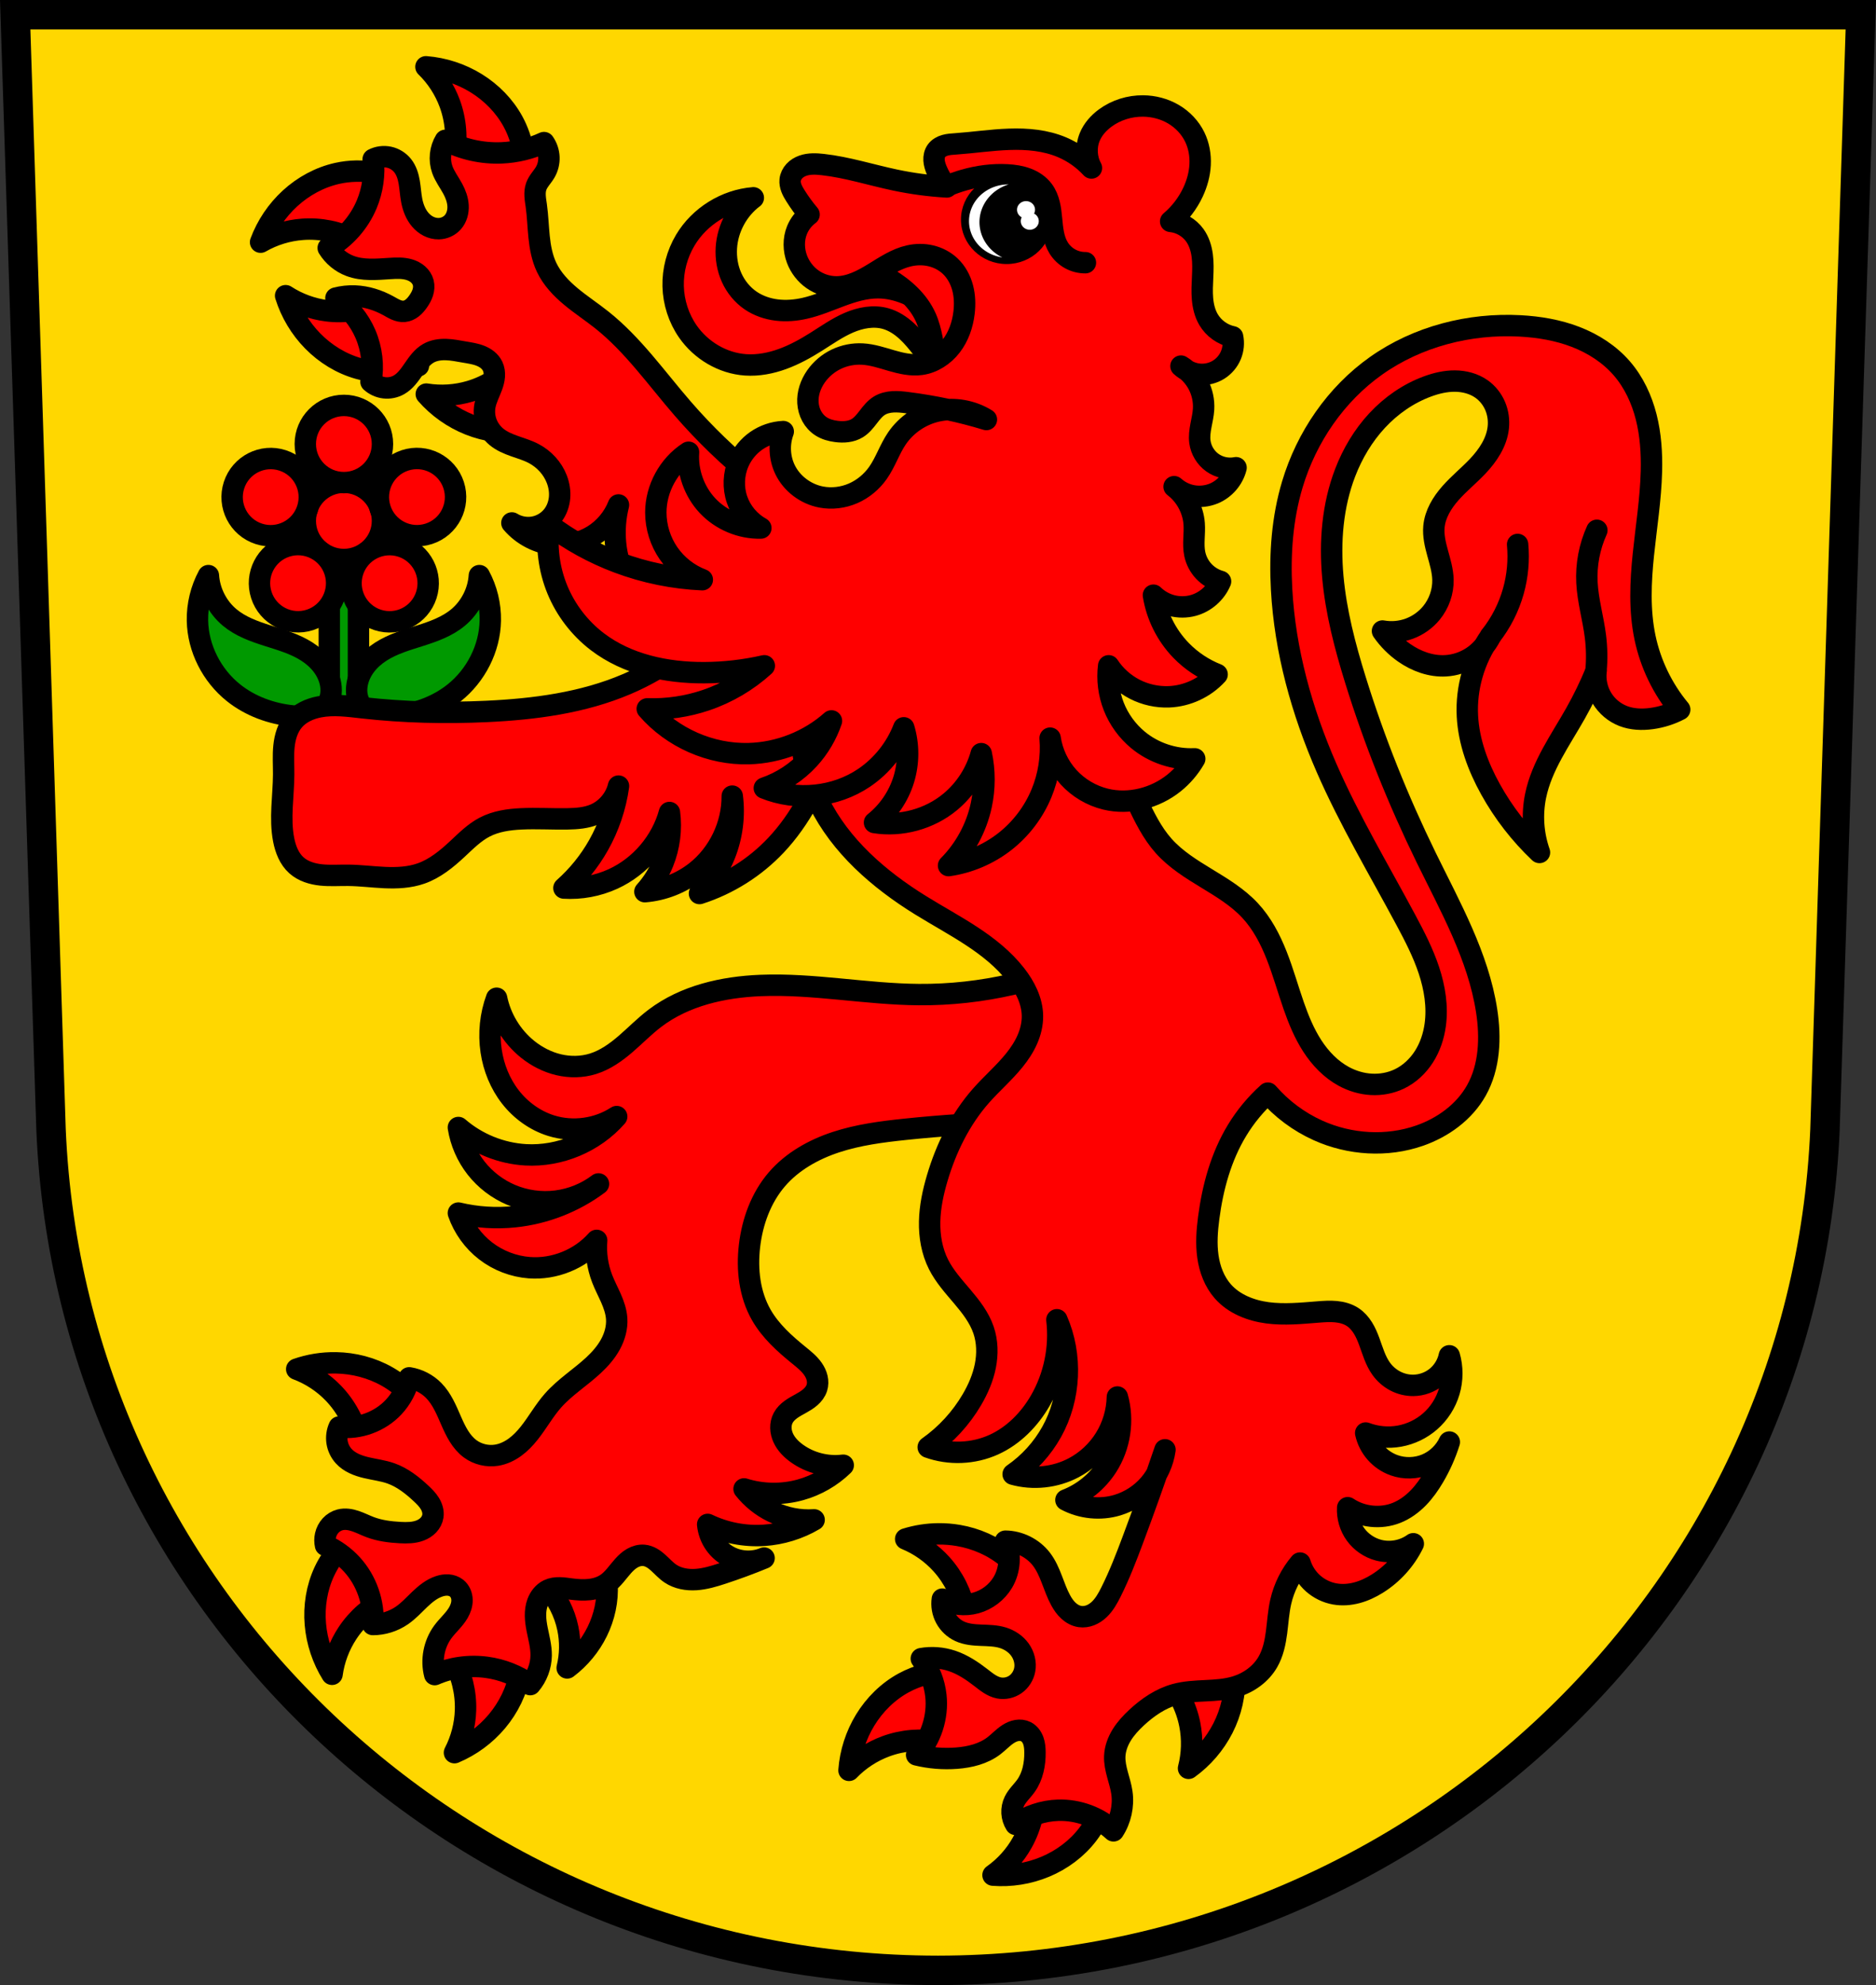 <svg xmlns="http://www.w3.org/2000/svg" width="701.33" height="741.77" viewBox="0 0 701.334 741.769"><rect x="0" y="0" width="701.334" height="741.769" fill="#333333" stroke="none"/><g transform="translate(-30.3-38.568)"><g stroke="#000"><path d="m35.983 44.07l13.398 416.62c7.415 175.25 153.92 314.05 331.59 314.14 177.51-.215 324.07-139.06 331.59-314.14l13.398-416.62h-344.98z" fill="#ffd700" fill-rule="evenodd" stroke-width="11"/><g transform="translate(835.08 2)" stroke-width="8" fill="#090" stroke-linejoin="round"><path stroke-linecap="round" d="m-681.67 247.56h10.898v73.45h-10.898z"/><path d="m-726.87 251.65c-2.775 5.138-4.199 10.999-4.09 16.838.194 10.368 5.367 20.469 13.471 26.939 6.276 5.01 14.14 7.872 22.13 8.66 2.197.217 4.435.281 6.594-.184 2.159-.464 4.247-1.499 5.672-3.186.959-1.135 1.589-2.531 1.891-3.986.302-1.455.284-2.967.035-4.432-.436-2.564-1.574-4.986-3.145-7.06-1.571-2.073-3.566-3.806-5.756-5.209-4.452-2.852-9.617-4.328-14.656-5.93-5.04-1.601-10.149-3.429-14.207-6.818-4.611-3.851-7.55-9.64-7.938-15.635zm101.3 0c-.388 5.995-3.326 11.784-7.938 15.635-4.058 3.389-9.168 5.217-14.207 6.818-5.04 1.601-10.206 3.077-14.658 5.93-2.19 1.403-4.185 3.136-5.756 5.209-1.571 2.073-2.707 4.494-3.143 7.06-.249 1.465-.269 2.977.033 4.432.302 1.455.932 2.851 1.891 3.986 1.425 1.687 3.513 2.721 5.672 3.186 2.159.464 4.398.4 6.596.184 7.993-.788 15.853-3.649 22.13-8.66 8.103-6.471 13.275-16.571 13.469-26.939.109-5.839-1.313-11.7-4.088-16.838z" fill-rule="evenodd"/></g><g stroke-width="8"><g fill="#f00" stroke-linejoin="round"><g stroke-linecap="round"><circle cx="158.86" cy="233.21" r="14.424"/><circle cx="158.86" cy="204.48" r="14.424"/><circle cx="270.88" cy="-107.76" r="14.424" transform="matrix(.309.951-.951.309 0 0)"/><circle cx="172.72" cy="194.4" r="14.424" transform="matrix(-.309.951.951.309 0 0)"/><circle cx="-189.58" cy="-246.62" r="14.424" transform="matrix(.309-.951-.951-.309 0 0)"/><circle cx="-287.74" cy="55.54" r="14.424" transform="matrix(-.309-.951.951-.309 0 0)"/></g><g fill-rule="evenodd"><path d="m189.54 63.52c3.954 3.846 7.03 8.592 8.922 13.773 2.286 6.257 2.832 13.14 1.563 19.678l26.08 9.152c1.058-7.527-.36-15.382-3.98-22.06-3.208-5.92-8.09-10.881-13.822-14.414-5.654-3.485-12.144-5.603-18.766-6.125zm-26.09 38.988c-2.374.044-4.744.322-7.06.838-6.572 1.464-12.681 4.802-17.648 9.348-4.9 4.484-8.716 10.144-11.03 16.369 4.782-2.75 10.19-4.407 15.691-4.809 6.643-.485 13.412.875 19.354 3.887l15.945-22.58c-4.778-2.117-10.02-3.15-15.248-3.053zm148.48 9.977c-10.349.828-20.14 6.924-25.449 15.846-3.072 5.161-4.68 11.191-4.529 17.195.15 6 2.066 11.962 5.49 16.896 4.905 7.07 13.02 11.911 21.607 12.484 4.7.314 9.426-.604 13.852-2.219 4.425-1.615 8.57-3.914 12.557-6.424 3.982-2.507 7.854-5.246 12.174-7.111 4.32-1.865 9.227-2.808 13.756-1.533 2.952.831 5.591 2.562 7.854 4.631 2.263 2.069 4.182 4.48 6.072 6.895 3.591 4.588 7.112 9.229 10.562 13.924l11.525-8.162c-4.617-8.285-11.06-15.549-18.727-21.13-5.916-4.302-12.853-7.678-20.17-7.684-4.76-.004-9.403 1.414-13.867 3.068-4.464 1.654-8.859 3.565-13.502 4.615-3.407.77-6.939 1.066-10.406.646-3.467-.419-6.871-1.568-9.762-3.527-3.132-2.123-5.608-5.171-7.16-8.621-1.553-3.45-2.191-7.29-1.963-11.07.441-7.304 4.229-14.338 10.08-18.727zm-174.85 36.572c1.979 6.34 5.485 12.197 10.139 16.936 4.718 4.804 10.64 8.465 17.12 10.277 7.32 2.046 15.293 1.683 22.396-1.02l-14.717-23.398c-6.094 2.69-12.925 3.683-19.533 2.844-5.472-.695-10.782-2.637-15.41-5.639zm85.68 25.21c-4.488 4.922-10.335 8.593-16.719 10.494-5.287 1.575-10.931 1.942-16.377 1.066 4.372 5 9.946 8.941 16.12 11.396 6.257 2.489 13.154 3.446 19.818 2.484 7.523-1.085 14.668-4.638 20.07-9.98l-22.914-15.461m-66.859 373.55c-4.98-.086-9.977.711-14.678 2.359 5.171 1.921 9.901 5.02 13.727 8.994 4.619 4.8 7.9 10.875 9.381 17.369l27.557-2.166c-2.073-7.312-6.543-13.924-12.555-18.574-5.326-4.12-11.798-6.686-18.469-7.602-1.645-.226-3.303-.352-4.963-.381zm11.02 61.64c-6.679 3.628-12.148 9.44-15.365 16.326-2.85 6.101-3.932 12.978-3.361 19.688.563 6.618 2.722 13.09 6.242 18.727.739-5.467 2.724-10.761 5.762-15.365 3.668-5.56 8.874-10.09 14.885-12.965l-8.162-26.41zm214.22 2.266c-4.151.035-8.297.679-12.258 1.922 5.104 2.092 9.727 5.348 13.418 9.447 4.457 4.951 7.533 11.13 8.797 17.67l27.615-1.246c-1.829-7.377-6.076-14.13-11.93-18.982-5.186-4.295-11.568-7.08-18.205-8.213-2.455-.421-4.947-.619-7.438-.598zm-131.27.033l-15.346 19.457c4.03 4.426 6.846 9.946 8.06 15.807 1.013 4.871.928 9.967-.248 14.801 4.749-3.586 8.639-8.3 11.256-13.645 2.669-5.45 4.01-11.576 3.641-17.633-.417-6.825-3.034-13.498-7.367-18.787zm-28.365 29.785l-21.879 16.895c3.262 5.808 4.909 12.512 4.707 19.17-.167 5.514-1.591 10.986-4.135 15.881 6.121-2.578 11.614-6.632 15.885-11.719 4.329-5.157 7.404-11.402 8.586-18.03 1.334-7.483.208-15.384-3.164-22.2zm262.24 2.398l-17.535 21.369c4.481 4.929 7.587 11.09 8.883 17.627 1.073 5.411.913 11.06-.469 16.404 5.387-3.885 9.832-9.07 12.854-14.982 3.063-5.996 4.66-12.773 4.326-19.498-.377-7.591-3.245-15.04-8.06-20.92zm-97.85 19.1c-6.173-.089-12.371 1.422-17.789 4.385-5.908 3.23-10.85 8.133-14.361 13.879-3.463 5.668-5.557 12.166-6.05 18.789 3.831-3.969 8.566-7.06 13.74-8.975 6.248-2.31 13.13-2.885 19.67-1.641l9.05-26.12c-1.412-.193-2.835-.298-4.26-.318zm58.41 39.842l-27.19 4.963c.232 6.657-1.385 13.369-4.621 19.19-2.68 4.822-6.456 9.03-10.963 12.211 6.621.519 13.363-.559 19.492-3.117 6.214-2.594 11.813-6.732 15.906-12.08 4.621-6.03 7.247-13.57 7.379-21.17z"/><path d="m196.78 91.01c-1.963 3.217-2.396 7.324-1.145 10.879.914 2.597 2.634 4.819 3.939 7.242 1.052 1.953 1.848 4.085 1.967 6.301.119 2.215-.493 4.525-1.967 6.184-1.322 1.488-3.291 2.366-5.281 2.4-1.324.023-2.646-.312-3.826-.912-1.18-.6-2.222-1.459-3.08-2.467-1.716-2.02-2.679-4.585-3.178-7.186-.425-2.22-.534-4.49-.91-6.719-.376-2.229-1.051-4.47-2.451-6.244-1.265-1.602-3.097-2.748-5.092-3.182-1.995-.434-4.136-.153-5.951.779.637 5.684-.197 11.528-2.4 16.807-2.846 6.819-7.995 12.653-14.406 16.326 1.884 3.055 4.804 5.46 8.164 6.723 4.692 1.764 9.882 1.285 14.885.959 2.456-.16 4.974-.27 7.326.453 1.176.362 2.299.935 3.219 1.752.92.817 1.632 1.886 1.939 3.078.312 1.211.199 2.505-.178 3.697-.377 1.192-1.01 2.29-1.723 3.314-.632.904-1.345 1.764-2.213 2.443-.868.68-1.906 1.174-3 1.273-1.06.096-2.124-.178-3.104-.596-.979-.417-1.89-.976-2.822-1.49-3.82-2.107-8.09-3.469-12.445-3.65-2.408-.1-4.832.16-7.164.77 4.846 3.326 8.724 8.05 11.04 13.445 2.396 5.573 3.123 11.851 2.064 17.824 1.383 1.253 3.167 2.059 5.02 2.268 1.855.208 3.772-.181 5.398-1.096 2.369-1.332 3.992-3.647 5.531-5.887 1.539-2.24 3.153-4.558 5.512-5.908 1.989-1.139 4.35-1.482 6.641-1.408 2.29.074 4.546.541 6.805.928 2.02.346 4.075.636 5.982 1.391.954.377 1.868.871 2.664 1.518.796.647 1.474 1.45 1.918 2.375.562 1.17.734 2.501.639 3.795-.095 1.294-.448 2.557-.895 3.775-.892 2.437-2.171 4.759-2.625 7.314-.376 2.116-.158 4.333.604 6.344.761 2.01 2.061 3.809 3.717 5.18 1.968 1.629 4.377 2.628 6.787 3.477 2.41.848 4.878 1.576 7.139 2.766 3.895 2.049 7.07 5.494 8.643 9.604.842 2.197 1.232 4.582 1.02 6.926-.213 2.344-1.039 4.643-2.459 6.52-1.724 2.279-4.318 3.883-7.127 4.41-2.809.527-5.807-.03-8.24-1.529 3.959 4.632 9.776 7.63 15.846 8.164 5.03.443 10.192-.787 14.482-3.447 4.291-2.66 7.688-6.738 9.527-11.439-1.165 4.624-1.539 9.447-1.1 14.195.961 10.37 6.06 20.471 14.412 26.691 4.262 3.174 9.293 5.309 14.537 6.17l52.818-36.01h1.922c-22.14-12-42.09-28.03-58.58-47.06-9.813-11.322-18.524-23.806-30.25-33.13-3.761-2.992-7.798-5.628-11.496-8.697-3.698-3.069-7.1-6.643-9.152-10.988-1.672-3.54-2.385-7.457-2.787-11.352-.403-3.895-.51-7.82-1.053-11.697-.168-1.202-.379-2.401-.441-3.613-.063-1.212.027-2.449.441-3.59.715-1.967 2.313-3.468 3.359-5.281.972-1.685 1.454-3.649 1.369-5.592-.084-1.943-.733-3.859-1.848-5.453-4.963 2.3-10.381 3.613-15.846 3.842-7.261.304-14.594-1.325-21.04-4.676zm103.18 177.34c-9.627 11.151-21.828 20.07-35.38 25.852-16.45 7.02-34.517 9.373-52.38 10.205-15.427.718-30.914.359-46.26-1.359-5.433-.608-10.962-1.385-16.328-.342-3.604.701-7.15 2.304-9.525 5.104-2.253 2.656-3.274 6.164-3.627 9.629-.353 3.465-.099 6.957-.115 10.439-.038 8.184-1.564 16.459 0 24.492.69 3.547 2.073 7.113 4.764 9.525 2.512 2.252 5.917 3.271 9.273 3.617 3.356.346 6.742.087 10.115.125 4.568.052 9.113.648 13.678.848 4.564.2 9.225-.015 13.535-1.529 5.201-1.827 9.574-5.426 13.607-9.184 3.198-2.98 6.323-6.151 10.203-8.164 4.16-2.157 8.927-2.841 13.607-3.063 5.777-.273 11.565.107 17.348 0 3.471-.064 7.02-.321 10.205-1.699 4.366-1.888 7.744-5.917 8.844-10.545-1.079 7.752-3.631 15.296-7.482 22.11-3.388 5.993-7.775 11.421-12.926 15.988 6.278.393 12.646-.787 18.367-3.402 10.2-4.662 18.14-14.01 21.09-24.832.831 6.302 0 12.816-2.383 18.709-1.612 3.987-3.925 7.69-6.803 10.887 6.896-.572 13.607-3.21 19.05-7.484 8.507-6.683 13.68-17.417 13.607-28.23.946 7.331 0 14.899-2.721 21.771-2.156 5.446-5.417 10.452-9.525 14.627 10.834-3.488 20.762-9.752 28.574-18.03 9.233-9.782 15.36-22.09 20.07-34.695 3.798-10.166 6.761-20.645 8.846-31.29l-49.32-20.07m141.85 126.2c-21.04 10.425-44.551 15.833-68.03 15.648-19.774-.156-39.43-4.203-59.19-3.402-13.978.567-28.314 3.791-39.459 12.246-3.841 2.914-7.221 6.384-10.869 9.535-3.648 3.151-7.661 6.03-12.262 7.473-4.156 1.301-8.666 1.359-12.902.352-4.236-1.01-8.199-3.061-11.59-5.793-5.902-4.755-10.07-11.619-11.564-19.05-2.312 6.268-3.02 13.12-2.041 19.729.923 6.225 3.357 12.253 7.232 17.211 3.876 4.958 9.208 8.811 15.217 10.682 8.129 2.531 17.36 1.25 24.492-3.4-8.387 9.578-21.305 15-34.02 14.287-9.205-.52-18.204-4.168-25.17-10.205.874 5.497 3.17 10.762 6.604 15.14 3.434 4.381 7.996 7.867 13.12 10.03 5.293 2.231 11.176 3.042 16.875 2.33 5.699-.712 11.201-2.947 15.781-6.412-9.08 6.792-20.02 11.07-31.29 12.246-7.04.733-14.202.27-21.09-1.361 1.942 5.576 5.541 10.564 10.221 14.164 4.68 3.6 10.423 5.8 16.311 6.246 9.356.709 18.953-3.181 25.17-10.205-.402 4.835.302 9.758 2.041 14.287.957 2.492 2.217 4.854 3.293 7.297 1.076 2.443 1.975 5.01 2.148 7.67.217 3.345-.738 6.701-2.35 9.641-1.612 2.939-3.86 5.49-6.314 7.773-4.91 4.566-10.716 8.169-15.15 13.201-3.32 3.771-5.763 8.23-8.893 12.16-1.565 1.965-3.313 3.805-5.348 5.279-2.034 1.474-4.369 2.575-6.85 2.971-3.43.547-7.07-.323-9.865-2.383-3.46-2.548-5.427-6.606-7.145-10.545-1.736-3.982-3.424-8.121-6.463-11.225-2.454-2.506-5.722-4.2-9.184-4.762-.94 4.048-2.955 7.84-5.783 10.885-5.118 5.511-12.943 8.378-20.41 7.482-.806 1.769-1.079 3.778-.779 5.699.3 1.921 1.173 3.748 2.48 5.188 2.143 2.36 5.279 3.562 8.381 4.299 3.102.737 6.305 1.095 9.309 2.164 4.267 1.519 7.913 4.392 11.225 7.482 1.217 1.136 2.413 2.325 3.281 3.746.868 1.421 1.389 3.111 1.141 4.758-.187 1.242-.807 2.403-1.67 3.316-.863.913-1.961 1.586-3.135 2.035-2.347.898-4.932.903-7.441.771-3.813-.2-7.651-.696-11.225-2.041-1.836-.691-3.586-1.598-5.443-2.229-1.857-.63-3.882-.975-5.783-.492-1.35.343-2.585 1.099-3.531 2.121-.946 1.022-1.601 2.304-1.91 3.662-.28 1.226-.28 2.516 0 3.742 3.727 1.679 7.107 4.126 9.865 7.143 5.497 6.01 8.392 14.325 7.822 22.451 3.859-.009 7.709-1.212 10.887-3.402 2.446-1.686 4.463-3.907 6.609-5.961 2.147-2.054 4.514-3.996 7.336-4.924 1.072-.353 2.206-.553 3.332-.473 1.126.08 2.245.452 3.131 1.152.657.52 1.173 1.21 1.516 1.975.343.765.514 1.602.533 2.439.039 1.675-.525 3.323-1.367 4.771-1.542 2.652-3.962 4.673-5.783 7.143-3.33 4.515-4.489 10.562-3.063 15.988 6.06-2.646 12.841-3.598 19.391-2.721 5.86.784 11.519 3.02 16.328 6.463 2.56-3.01 4.03-6.934 4.082-10.887.043-3.332-.88-6.589-1.521-9.859-.641-3.27-.989-6.741.16-9.869.74-2.01 2.147-3.839 4.082-4.762 1.3-.62 2.769-.808 4.209-.781 1.44.027 2.867.259 4.295.441 2.271.29 4.572.452 6.848.199 2.275-.253 4.534-.94 6.418-2.24 2.485-1.715 4.151-4.349 6.17-6.594 1.01-1.123 2.129-2.167 3.441-2.914 1.312-.747 2.833-1.182 4.336-1.037 1.01.097 1.987.453 2.873.949.886.496 1.687 1.13 2.443 1.809 1.512 1.357 2.865 2.909 4.549 4.045 2.778 1.875 6.271 2.464 9.615 2.242 3.345-.222 6.588-1.199 9.773-2.242 5.286-1.731 10.507-3.661 15.648-5.783-3.987 1.68-8.695 1.553-12.586-.34-2.335-1.136-4.371-2.879-5.852-5.01-1.481-2.133-2.406-4.65-2.654-7.234 6.525 3.138 13.868 4.559 21.09 4.082 6.573-.434 13.04-2.432 18.709-5.783-5.363.374-10.822-.693-15.648-3.061-4.088-2.01-7.719-4.934-10.545-8.504 6.803 2.13 14.222 2.249 21.09.34 5.984-1.663 11.537-4.854 15.988-9.186-6.06.762-12.392-.851-17.35-4.422-2.101-1.513-3.995-3.413-5.072-5.768-.539-1.177-.864-2.459-.891-3.754-.026-1.295.253-2.601.861-3.744.674-1.267 1.728-2.3 2.889-3.145 1.161-.844 2.435-1.515 3.689-2.213 1.254-.698 2.5-1.431 3.58-2.377 1.08-.946 1.993-2.124 2.428-3.492.377-1.187.38-2.477.098-3.689-.283-1.213-.844-2.35-1.555-3.373-1.422-2.045-3.412-3.612-5.346-5.182-5.326-4.323-10.536-9.02-13.947-14.969-4.422-7.716-5.459-17.02-4.422-25.852 1.059-9.02 4.29-17.941 10.205-24.832 5.731-6.677 13.701-11.146 22.06-13.898 8.358-2.752 17.15-3.896 25.904-4.811 13.904-1.453 27.865-2.36 41.84-2.721l31.29-63.27z"/><path d="m563.46 358.99c9.06 18.506 19.456 36.884 22.61 57.25 1.563 10.09 1.158 20.922-3.848 29.826-4.516 8.03-12.469 13.794-21.17 16.837-12.265 4.291-26.15 3.41-38-1.924-7.162-3.224-13.612-8.02-18.761-13.951-4.503 4.052-8.407 8.769-11.546 13.951-5.98 9.874-9.09 21.265-10.583 32.712-.621 4.763-.972 9.606-.303 14.362.669 4.757 2.419 9.455 5.595 13.06 4.173 4.735 10.449 7.183 16.706 8.01 6.257.823 12.601.188 18.892-.309 2.225-.176 4.463-.334 6.685-.122 2.222.212 4.444.813 6.304 2.046 1.547 1.026 2.796 2.459 3.778 4.04.982 1.576 1.71 3.296 2.354 5.04 1.288 3.483 2.291 7.149 4.451 10.17 1.366 1.91 3.173 3.507 5.252 4.599 2.079 1.093 4.426 1.677 6.775 1.654 3.14-.03 6.259-1.163 8.686-3.157 2.427-1.993 4.144-4.833 4.784-7.908 1.249 4.323 1.238 9-.032 13.319-1.27 4.317-3.794 8.257-7.184 11.215-3.223 2.812-7.218 4.731-11.428 5.489-4.21.758-8.623.353-12.625-1.159.602 2.72 1.904 5.283 3.744 7.375 1.841 2.092 4.217 3.708 6.839 4.652 3.861 1.389 8.241 1.278 12.03-.307 3.785-1.585 6.939-4.626 8.659-8.352-1.426 4.529-3.366 8.896-5.773 12.989-1.669 2.838-3.571 5.557-5.873 7.91-2.303 2.353-5.02 4.336-8.08 5.56-5.918 2.369-12.985 1.625-18.28-1.924-.2 3.537.858 7.132 2.942 9.996 2.083 2.865 5.178 4.979 8.604 5.879 4.399 1.155 9.295.249 12.989-2.405-2.989 6.092-7.712 11.321-13.47 14.913-2.363 1.474-4.907 2.682-7.598 3.399-2.691.717-5.534.934-8.277.45-3-.53-5.85-1.908-8.129-3.934-2.279-2.025-3.981-4.692-4.86-7.612-3.507 4.145-6 9.139-7.216 14.432-.861 3.761-1.079 7.635-1.578 11.461-.499 3.826-1.31 7.691-3.233 11.04-2.581 4.491-7.07 7.741-12.03 9.253-7.285 2.223-15.266.867-22.61 2.886-5.462 1.502-10.279 4.806-14.432 8.659-2.08 1.93-4.03 4.03-5.532 6.438-1.497 2.411-2.526 5.158-2.646 7.994-.098 2.32.409 4.622 1.016 6.863.607 2.241 1.32 4.464 1.651 6.762.71 4.929-.431 10.1-3.148 14.276-5.553-5.107-13.145-7.933-20.686-7.697-5.654.177-11.246 2.04-15.875 5.292-.807-1.276-1.282-2.76-1.365-4.267-.084-1.507.224-3.035.884-4.392 1.055-2.168 2.932-3.809 4.33-5.773 2.546-3.577 3.411-8.118 3.367-12.508-.015-1.474-.128-2.97-.628-4.357-.5-1.387-1.427-2.668-2.739-3.34-1.038-.531-2.258-.65-3.408-.457-1.15.193-2.235.684-3.219 1.31-1.968 1.252-3.543 3.03-5.4 4.439-3.937 2.994-8.962 4.214-13.894 4.592-5.01.383-10.09-.031-14.969-1.224 5.39-5.907 8.09-14.18 7.216-22.13-.547-4.987-2.451-9.819-5.454-13.838 3.823-.675 7.814-.378 11.496.856 3.961 1.327 7.493 3.689 10.796 6.247 1.032.799 2.05 1.622 3.153 2.321 1.103.698 2.302 1.273 3.582 1.528 2.134.424 4.428-.099 6.2-1.361 1.772-1.262 3.01-3.238 3.421-5.374.505-2.607-.213-5.388-1.761-7.545-1.548-2.158-3.878-3.701-6.417-4.481-2.614-.803-5.392-.825-8.124-.932-2.732-.107-5.532-.325-8.01-1.473-2.216-1.025-4.084-2.785-5.241-4.934-1.157-2.15-1.596-4.678-1.232-7.092 3.8 2.054 8.401 2.576 12.564 1.425 4.163-1.152 7.842-3.963 10.05-7.678 2.724-4.591 3.093-10.5.962-15.394 5.195.056 10.308 2.612 13.47 6.735 3.459 4.51 4.481 10.412 7.216 15.394.783 1.426 1.716 2.786 2.918 3.882 1.202 1.096 2.689 1.918 4.298 2.152 1.301.189 2.646-.012 3.87-.494 1.224-.482 2.329-1.238 3.286-2.14 1.913-1.806 3.21-4.156 4.39-6.506 3.164-6.304 5.704-12.899 8.178-19.504 4.181-11.162 8.191-22.389 12.03-33.674-.68 4.754-2.745 9.302-5.878 12.943-3.133 3.641-7.322 6.361-11.921 7.743-6.334 1.902-13.41 1.195-19.242-1.924 6.279-2.405 11.755-6.854 15.394-12.508 4.883-7.587 6.322-17.301 3.848-25.977-.12 5.435-1.718 10.831-4.577 15.455-2.859 4.624-6.971 8.466-11.779 11-6.867 3.624-15.13 4.503-22.61 2.405 5.943-4.091 10.924-9.57 14.432-15.875 7.04-12.649 7.77-28.611 1.924-41.852 1.238 10.422-.992 21.23-6.254 30.31-4.046 6.982-9.971 13.02-17.318 16.356-7.642 3.469-16.644 3.822-24.534.962 6.636-4.678 12.255-10.792 16.356-17.799 2.288-3.908 4.117-8.122 5-12.564.882-4.442.788-9.126-.67-13.413-1.605-4.719-4.754-8.737-7.977-12.538-3.223-3.801-6.616-7.546-8.86-11.996-2.478-4.916-3.435-10.507-3.318-16.01.117-5.504 1.273-10.942 2.837-16.22 3.328-11.231 8.608-22 16.356-30.788 4.02-4.559 8.67-8.55 12.485-13.282 1.908-2.366 3.605-4.921 4.828-7.703 1.223-2.782 1.964-5.802 1.929-8.841-.065-5.639-2.781-10.951-6.254-15.394-9.104-11.645-23.03-18.2-35.599-25.977-15.532-9.618-29.935-22.09-38-38.485-6.762-13.736-8.662-29.805-5.292-44.739l97.66-12.508c8.66 18.996 17.479 37.918 26.458 56.765 2.825 5.93 5.724 11.941 10.1 16.837 4.484 5.01 10.299 8.615 16.05 12.11 5.747 3.497 11.593 7.03 16.185 11.942 4.495 4.812 7.601 10.765 10.01 16.893 2.412 6.128 4.178 12.487 6.343 18.706 1.82 5.228 3.939 10.392 6.945 15.04 3.01 4.649 6.948 8.785 11.817 11.418 3.151 1.704 6.665 2.755 10.241 2.957 3.576.201 7.21-.457 10.445-1.995 3.809-1.811 7-4.814 9.268-8.372 2.266-3.558 3.626-7.654 4.201-11.833.942-6.84-.188-13.843-2.356-20.398-2.168-6.555-5.35-12.724-8.612-18.809-10.1-18.854-21.12-37.27-29.68-56.872-9.221-21.13-15.531-43.694-16.79-66.71-.722-13.2.24-26.592 4.04-39.25 5.29-17.622 16.25-33.63 31.27-44.26 15.5-10.968 34.919-15.933 53.879-14.913 7.04.379 14.09 1.564 20.677 4.094 6.586 2.53 12.709 6.448 17.327 11.781 4.472 5.164 7.429 11.529 9.11 18.15 1.681 6.621 2.126 13.506 1.954 20.335-.262 10.388-1.93 20.681-2.999 31.02-1.069 10.336-1.531 20.869.593 31.04 2.058 9.856 6.559 19.19 12.989 26.94-3.295 1.728-6.895 2.873-10.583 3.367-3.549.475-7.246.334-10.583-.962-3.284-1.275-6.122-3.668-7.934-6.689-1.812-3.02-2.588-6.651-2.168-10.149-2.231 5.445-4.803 10.751-7.697 15.875-5.635 9.978-12.607 19.563-14.913 30.788-1.441 7.01-.936 14.415 1.443 21.17-7.247-6.864-13.436-14.844-18.28-23.572-4.693-8.454-8.157-17.765-8.659-27.421-.548-10.534 2.555-21.22 8.659-29.826-1.57 3.149-3.986 5.87-6.927 7.803-2.94 1.932-6.397 3.07-9.911 3.262-5.468.299-10.897-1.686-15.394-4.811-3.183-2.211-5.967-4.995-8.178-8.178 3.351.597 6.859.286 10.05-.891 3.194-1.177 6.06-3.216 8.228-5.844 2.864-3.481 4.451-8 4.33-12.508-.09-3.349-1.083-6.598-1.974-9.827-.891-3.23-1.694-6.56-1.394-9.896.426-4.739 3.047-9.02 6.202-12.585 3.155-3.561 6.882-6.57 10.154-10.02 3.817-4.03 7.097-8.913 7.697-14.432.297-2.733-.09-5.545-1.166-8.07-1.076-2.53-2.844-4.769-5.088-6.357-2.864-2.027-6.421-2.946-9.93-2.973-3.509-.026-6.982.799-10.275 2.01-7.188 2.644-13.642 7.147-18.852 12.761-5.21 5.614-9.19 12.32-11.936 19.47-4.725 12.3-5.792 25.79-4.609 38.914 1.183 13.12 4.548 25.954 8.457 38.538 7.07 22.772 15.973 44.97 26.458 66.39z"/><path d="m336.24 134.91c9.212.362 18.323 3.076 26.23 7.814 5.848 3.503 11.177 8.285 13.953 14.511 2.265 5.081 2.692 10.757 3.907 16.185.625 2.793 1.509 5.622 3.349 7.814 2.105 2.508 5.341 3.946 8.609 4.144 3.268.198 6.548-.78 9.358-2.461 5.619-3.363 9.211-9.237 12.172-15.08 3.432-6.77 6.368-14.02 6.529-21.612.081-3.794-.554-7.63-2.097-11.1-1.544-3.467-4.02-6.552-7.222-8.592-2.835-1.808-6.146-2.756-9.473-3.241-3.327-.486-6.701-.53-10.06-.665-9.686-.389-19.45-1.53-29.02 0-9.658 1.544-18.859 5.851-26.23 12.279z"/></g></g><g fill-rule="evenodd" stroke-linecap="round"><g fill="none"><path d="m587.52 276.25c3.913-4.959 6.835-10.696 8.544-16.778 1.591-5.659 2.132-11.611 1.588-17.464"/><path d="m626.96 289.24c.39-4.268.32-8.578-.209-12.832-.838-6.739-2.822-13.328-3.175-20.11-.349-6.697.933-13.474 3.704-19.581"/></g><path d="m235.58 234.57c-1.137 8.19-.059 16.677 3.089 24.323 3.148 7.646 8.359 14.431 14.933 19.446 11.215 8.555 25.802 11.641 39.907 11.586 7.573-.029 15.14-.895 22.528-2.575-6.306 5.735-13.808 10.148-21.885 12.873-7.02 2.37-14.476 3.466-21.885 3.218 9.356 10.808 23.687 17.12 37.976 16.735 11.301-.307 22.446-4.719 30.896-12.23-1.776 5.228-4.644 10.08-8.368 14.161-4.542 4.974-10.357 8.776-16.735 10.942 12.06 4.946 26.545 3.447 37.33-3.862 6.677-4.524 11.92-11.134 14.804-18.666 1.914 6.246 1.914 13.06 0 19.31-1.93 6.296-5.797 11.983-10.942 16.09 9.959 1.61 20.558-1.281 28.321-7.724 5.583-4.633 9.688-11.02 11.586-18.02 1.371 6.339 1.371 12.971 0 19.31-1.83 8.465-6.128 16.382-12.23 22.528 7.599-1.094 14.9-4.198 20.961-8.911 6.06-4.714 10.866-11.03 13.797-18.12 2.678-6.483 3.791-13.606 3.218-20.597.782 5.397 3.213 10.544 6.884 14.577 3.671 4.03 8.568 6.935 13.868 8.22 8.825 2.139 18.519-.367 25.592-6.06 3.099-2.495 5.732-5.567 7.724-9.01-7.628.372-15.362-2.206-21.241-7.08-3.984-3.303-7.118-7.623-9.02-12.436-1.903-4.813-2.57-10.11-1.922-15.242 2.426 3.687 5.817 6.734 9.742 8.753 3.925 2.02 8.376 3 12.786 2.833 6.794-.264 13.436-3.348 18.02-8.368-5.079-1.995-9.722-5.09-13.517-9.01-5.422-5.603-9.07-12.898-10.299-20.597 1.911 1.86 4.311 3.213 6.892 3.886 2.581.673 5.336.665 7.912-.024 4.564-1.221 8.483-4.65 10.299-9.01-2.39-.65-4.592-1.975-6.286-3.782-1.694-1.807-2.874-4.09-3.369-6.517-.753-3.694.069-7.525-.216-11.284-.408-5.386-3.211-10.546-7.508-13.818 1.963 1.765 4.431 2.964 7.03 3.416 2.601.452 5.328.157 7.772-.842 4.09-1.672 7.294-5.368 8.368-9.655-3.043.611-6.326-.093-8.852-1.897-2.525-1.804-4.256-4.682-4.665-7.758-.271-2.033.013-4.099.393-6.114.38-2.02.858-4.02.98-6.07.191-3.185-.503-6.417-1.983-9.243-1.48-2.826-3.743-5.237-6.47-6.893 1.87 1.733 4.322 2.825 6.861 3.056 2.539.231 5.148-.401 7.3-1.769 1.986-1.262 3.574-3.141 4.487-5.31.913-2.169 1.147-4.617.662-6.92-3.727-.755-7.088-3.156-9.01-6.437-1.371-2.338-2.01-5.04-2.247-7.745-.235-2.7-.08-5.417.042-8.125.122-2.708.212-5.433-.152-8.119-.364-2.686-1.204-5.353-2.792-7.55-2.089-2.89-5.46-4.817-9.01-5.149 3.531-2.991 6.407-6.751 8.368-10.942 1.505-3.217 2.476-6.702 2.653-10.249.177-3.547-.456-7.155-2.01-10.348-1.729-3.555-4.579-6.533-7.991-8.529-3.412-1.996-7.367-3.02-11.319-3.057-5.04-.049-10.1 1.519-14.161 4.506-2.488 1.83-4.623 4.223-5.793 7.08-1.515 3.7-1.272 8.08.644 11.586-3.045-3.311-6.803-5.964-10.942-7.724-6.192-2.633-13.07-3.233-19.798-3-6.725.228-13.397 1.248-20.11 1.718-1.297.091-2.606.163-3.858.513-1.252.35-2.461 1.01-3.222 2.062-.723 1-.985 2.28-.915 3.512.07 1.232.451 2.426.915 3.568.945 2.327 2.253 4.507 3.862 6.437-6.489-.374-12.95-1.236-19.31-2.575-9.02-1.9-17.87-4.763-27.03-5.793-2.506-.282-5.108-.414-7.486.424-1.189.419-2.303 1.085-3.163 2.01-.86.922-1.456 2.108-1.581 3.362-.103 1.032.11 2.077.482 3.045.372.968.901 1.868 1.449 2.748 1.544 2.479 3.266 4.848 5.149 7.08-1.991 1.473-3.568 3.5-4.506 5.793-1.413 3.457-1.33 7.452 0 10.942 1.139 2.989 3.176 5.634 5.795 7.47 2.619 1.836 5.811 2.851 9.01 2.829 4.953-.034 9.552-2.453 13.778-5.04 4.225-2.584 8.427-5.449 13.256-6.548 2.695-.614 5.532-.647 8.221-.006 2.689.641 5.225 1.963 7.227 3.868 2.27 2.16 3.812 5.02 4.619 8.05.806 3.03.899 6.217.531 9.328-.531 4.479-2.05 8.904-4.807 12.474-2.757 3.57-6.816 6.224-11.285 6.836-3.692.505-7.427-.368-11.01-1.405-3.579-1.037-7.157-2.253-10.878-2.457-3.352-.184-6.75.481-9.777 1.931-3.03 1.45-5.678 3.686-7.602 6.437-2 2.865-3.22 6.354-2.999 9.843.11 1.744.579 3.471 1.415 5.01.836 1.535 2.044 2.874 3.515 3.817 1.701 1.091 3.703 1.631 5.707 1.886 2.666.339 5.516.159 7.809-1.242 1.68-1.026 2.923-2.618 4.125-4.176 1.202-1.558 2.439-3.153 4.112-4.191 1.51-.937 3.295-1.361 5.069-1.469 1.774-.107 3.552.087 5.315.308 10.04 1.256 19.972 3.37 29.653 6.31-5.346-3.333-11.998-4.505-18.16-3.201-6.164 1.304-11.77 5.069-15.309 10.282-2.754 4.056-4.257 8.865-7.08 12.873-2.341 3.323-5.578 6.02-9.307 7.641-3.729 1.617-7.942 2.134-11.934 1.37-5.772-1.104-10.982-4.997-13.517-10.299-2.094-4.379-2.332-9.61-.644-14.161-3.571.171-7.087 1.362-10.03 3.397-2.939 2.035-5.292 4.907-6.709 8.189-1.873 4.338-2.069 9.375-.54 13.845 1.529 4.471 4.77 8.332 8.907 10.614-7.428.179-14.875-2.944-19.954-8.368-4.963-5.3-7.592-12.711-7.08-19.954-7.473 4.849-12.234 13.62-12.23 22.528.003 5.413 1.691 10.813 4.772 15.263 3.081 4.45 7.541 7.932 12.607 9.839-10.764-.47-21.452-2.651-31.539-6.437-9.202-3.453-17.903-8.239-25.747-14.161z" fill="#f00" stroke-linejoin="round"/><path d="m384.27 108.09c2.098-.878 4.249-1.631 6.437-2.253 5.22-1.485 10.672-2.224 16.09-1.931 2.53.137 5.071.503 7.44 1.4 2.369.898 4.57 2.356 6.077 4.393 1.119 1.513 1.827 3.299 2.275 5.127.448 1.828.646 3.707.824 5.581.357 3.747.695 7.665 2.694 10.855 1.052 1.679 2.539 3.082 4.276 4.03 1.737.953 3.72 1.452 5.701 1.437" fill="none"/></g></g><ellipse cx="406.63" cy="120.64" rx="16.574" ry="16.09" stroke-linejoin="round" stroke-linecap="round" stroke-width="1"/></g><path d="m407.3 107.47v.002a14.737 13.734 0 0 0 -14.738 13.732 14.737 13.734 0 0 0 12.451 13.551 15.989 14.901 0 0 1 -8.543 -13.178 15.989 14.901 0 0 1 10.893 -14.104 14.737 13.734 0 0 0 -.062 -.004m6.572 6.252a3.367 3.218 0 0 0 -3.367 3.217 3.367 3.218 0 0 0 1.76 2.828 3.367 3.218 0 0 0 -.357 1.436 3.367 3.218 0 0 0 3.367 3.219 3.367 3.218 0 0 0 3.367 -3.219 3.367 3.218 0 0 0 -1.76 -2.828 3.367 3.218 0 0 0 .357 -1.436 3.367 3.218 0 0 0 -3.367 -3.217" fill="#fff" stroke="none"/></g></svg>
